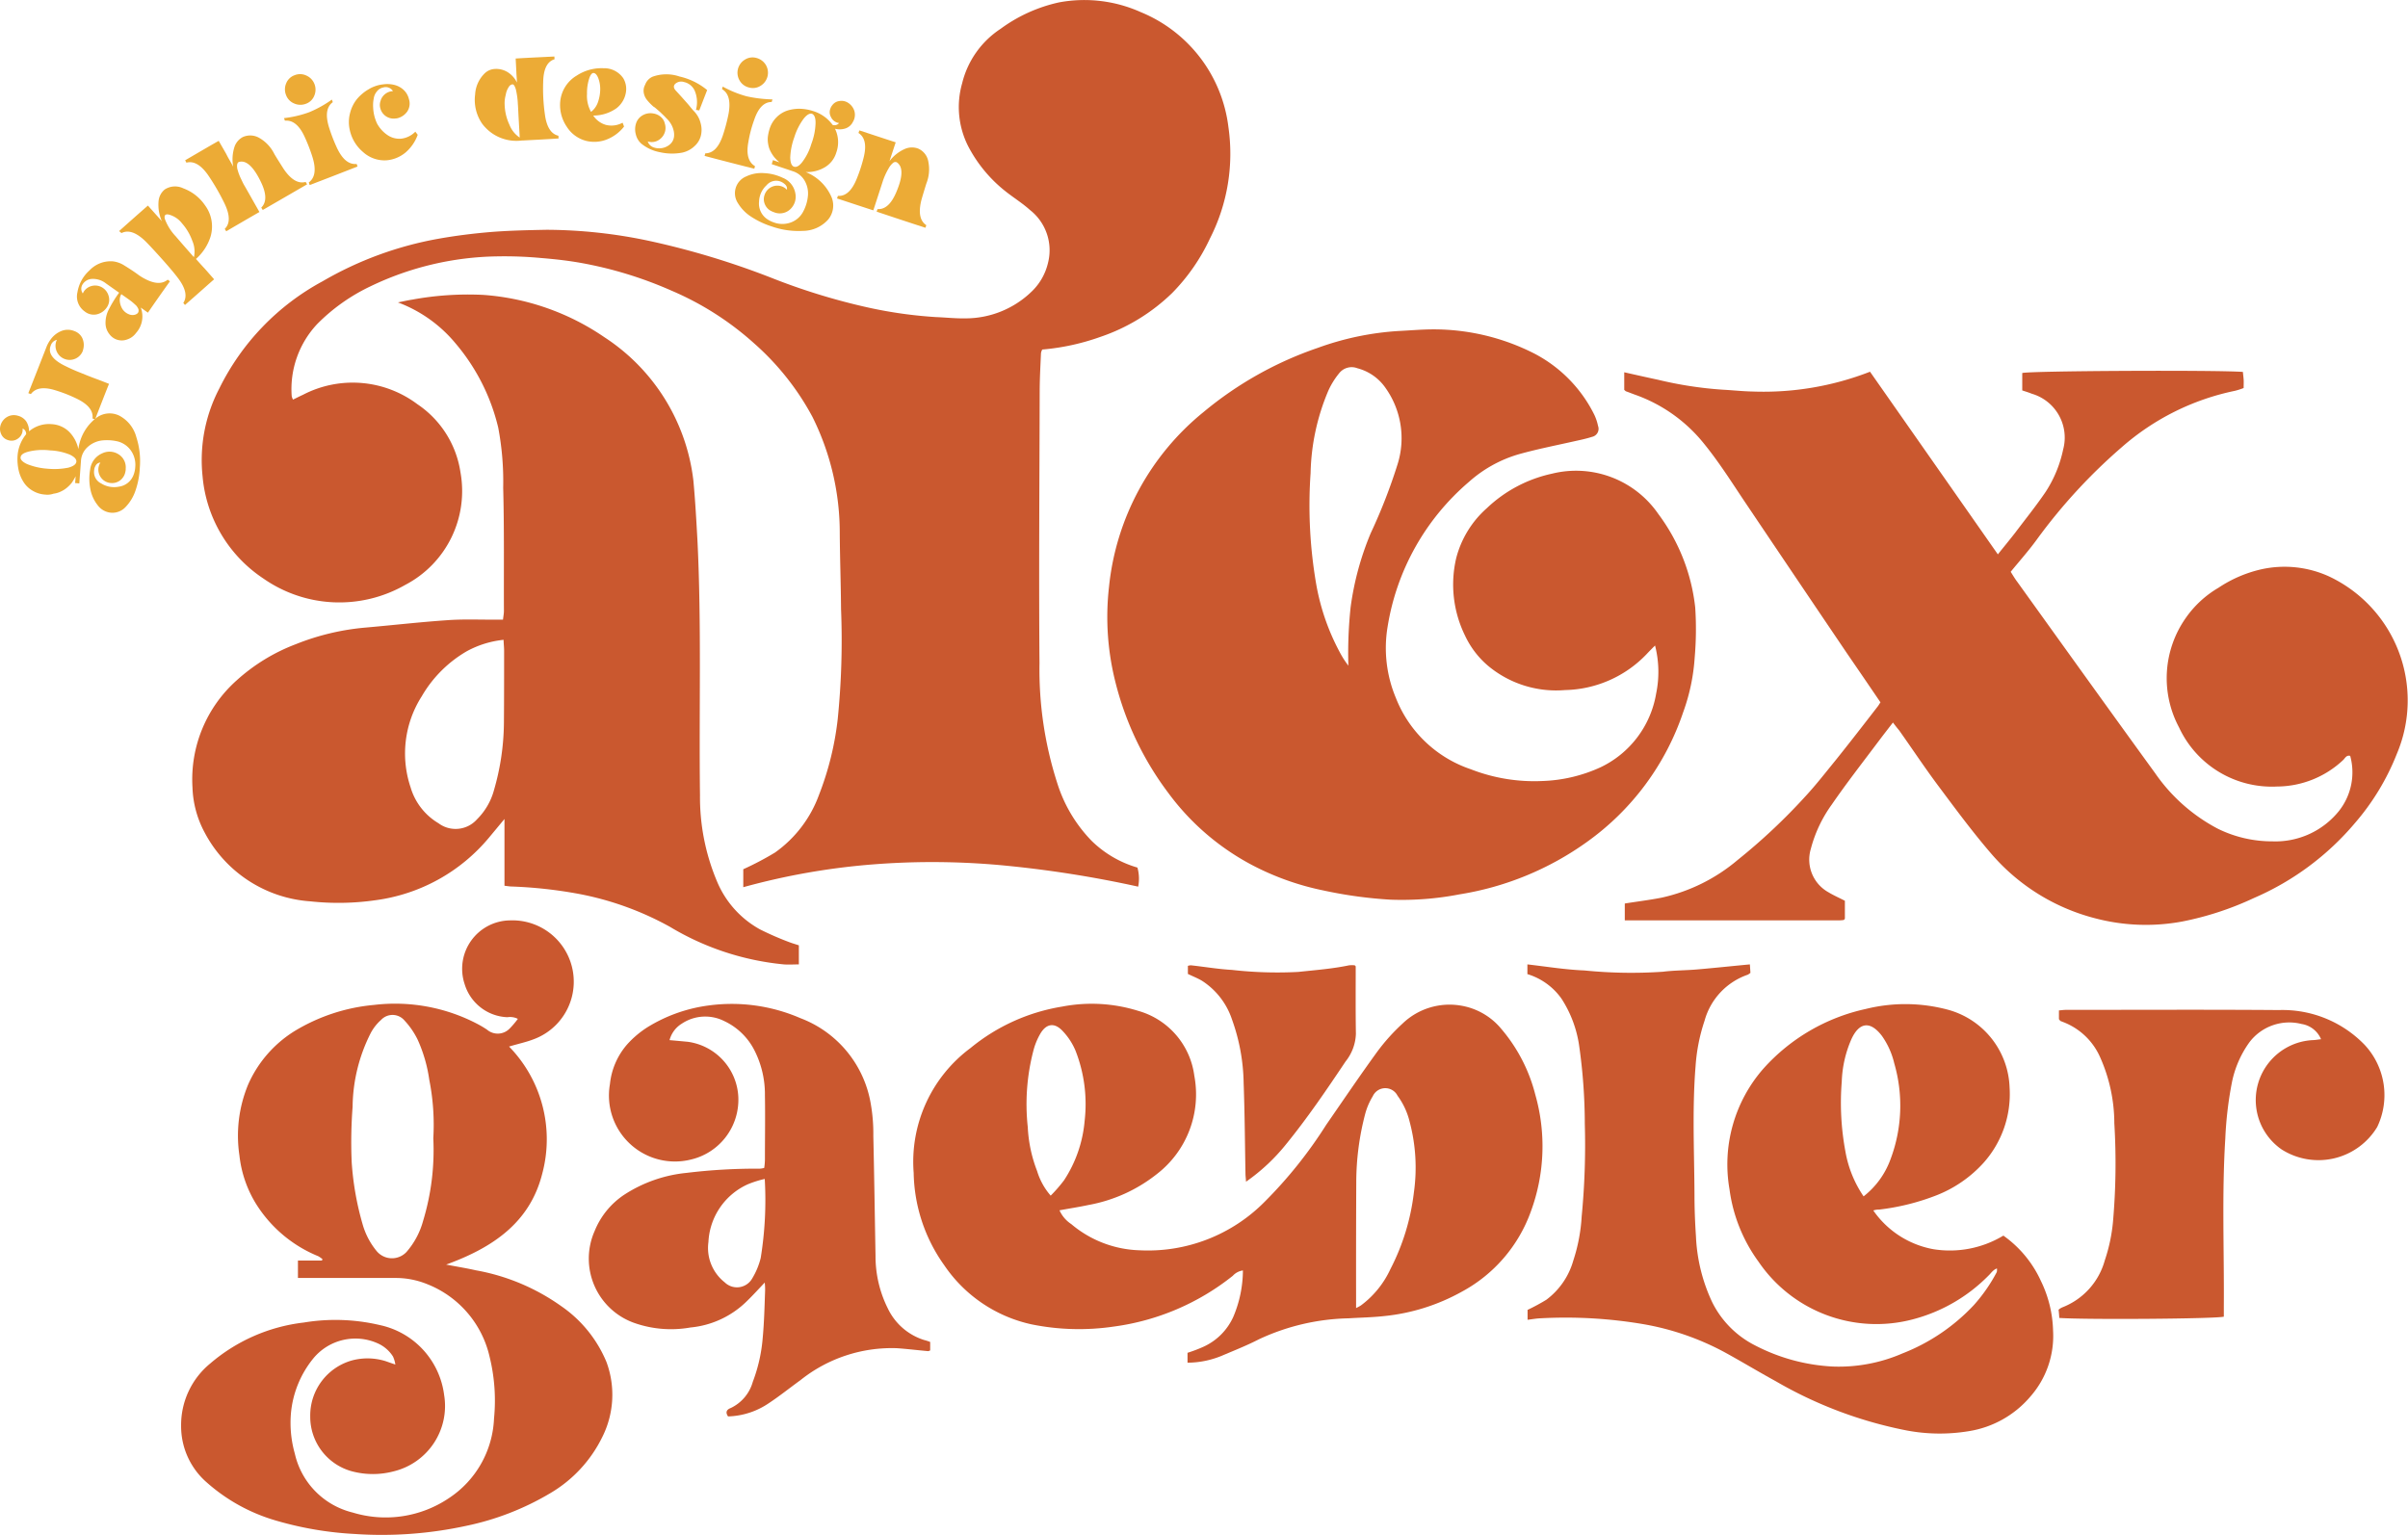 <svg id="Layer_1" data-name="Layer 1" xmlns="http://www.w3.org/2000/svg" xmlns:xlink="http://www.w3.org/1999/xlink" viewBox="0 0 131.285 83.69"><defs><style>.cls-1{fill:none;}.cls-2{clip-path:url(#clip-path);}.cls-3{fill:#ca582f;}.cls-4{fill:#ecab36;}</style><clipPath id="clip-path" transform="translate(-113.812 -43.299)"><rect class="cls-1" x="-2.044" width="266.4" height="158.4"/></clipPath></defs><g class="cls-2"><path class="cls-3" d="M129.786,65.09c.19-.09.36-.18.54-.26a5.873,5.873,0,0,1,6.24.51,5.438,5.438,0,0,1,2.35,3.71,5.77,5.77,0,0,1-3.02,6.15,7.23,7.23,0,0,1-7.72-.35,7.466,7.466,0,0,1-3.32-5.58,8.426,8.426,0,0,1,.91-4.78,13.318,13.318,0,0,1,5.63-5.85,19.274,19.274,0,0,1,6.31-2.32c.95-.17,1.92-.29,2.88-.37,1-.08,2.01-.1,3.02-.12a27.245,27.245,0,0,1,5.62.61,43.868,43.868,0,0,1,6.62,2,34.906,34.906,0,0,0,5.3,1.63,24.102,24.102,0,0,0,3.69.52c.53.02,1.06.08,1.59.07a5.179,5.179,0,0,0,3.63-1.46,3.153,3.153,0,0,0,.89-1.55,2.788,2.788,0,0,0-.98-2.9c-.41-.37-.88-.66-1.31-1a7.603,7.603,0,0,1-2.06-2.48,4.718,4.718,0,0,1-.33-3.42,4.955,4.955,0,0,1,2.1-2.98,8.41,8.41,0,0,1,3.18-1.44,7.508,7.508,0,0,1,4.46.53,7.791,7.791,0,0,1,4.78,6.27,10.177,10.177,0,0,1-1.01,6.08,10.605,10.605,0,0,1-2.06,2.97,10.383,10.383,0,0,1-3.91,2.39,12.545,12.545,0,0,1-3.17.69.579.579,0,0,0-.07.21c-.03.7-.07,1.39-.07,2.09-.01,4.94-.05,9.88-.01,14.81a20.182,20.182,0,0,0,.97,6.54,7.879,7.879,0,0,0,1.87,3.14,5.909,5.909,0,0,0,2.5,1.46,2.253,2.253,0,0,1,.04,1.04,61.064,61.064,0,0,0-7.17-1.14,41.229,41.229,0,0,0-7.2-.08,37.564,37.564,0,0,0-7.16,1.25V90.7a16.48,16.48,0,0,0,1.73-.91,6.636,6.636,0,0,0,2.4-3.15,16.4,16.4,0,0,0,1.02-4.14,42.776,42.776,0,0,0,.18-5.99c-.01-1.38-.06-2.75-.07-4.12a14.185,14.185,0,0,0-1.49-6.36,14.401,14.401,0,0,0-3.16-3.99,16.273,16.273,0,0,0-4.52-2.89,21.714,21.714,0,0,0-4.92-1.51c-.72-.13-1.45-.21-2.18-.27a21.663,21.663,0,0,0-2.42-.09,16.441,16.441,0,0,0-6.89,1.63,10.26,10.26,0,0,0-2.91,2.06,5.182,5.182,0,0,0-1.39,3.93.764.764,0,0,0,.07.19" transform="translate(-113.812 -43.299)"/></g><g class="cls-2"><path class="cls-3" d="M204.046,78.5c-.18.18-.32.32-.45.46a6.327,6.327,0,0,1-4.46,1.97,5.789,5.789,0,0,1-4.19-1.32,4.845,4.845,0,0,1-1.26-1.65,6.318,6.318,0,0,1-.48-4.23,5.458,5.458,0,0,1,1.67-2.72,7.425,7.425,0,0,1,3.55-1.88,5.446,5.446,0,0,1,5.8,2.2,10.399,10.399,0,0,1,2.01,5.1,17.917,17.917,0,0,1-.03,2.74,10.707,10.707,0,0,1-.62,2.95,14.296,14.296,0,0,1-5.25,7.09,16.311,16.311,0,0,1-6.95,2.86,16.492,16.492,0,0,1-3.77.29,23.768,23.768,0,0,1-3.64-.5,14.685,14.685,0,0,1-3.77-1.32,13.48,13.48,0,0,1-4.69-3.99,16.802,16.802,0,0,1-2.88-6.01,14.491,14.491,0,0,1-.36-5.24,14.104,14.104,0,0,1,5.14-9.52,19.646,19.646,0,0,1,6.24-3.51,15.693,15.693,0,0,1,4.39-.92c.64-.03,1.28-.09,1.92-.09a12.083,12.083,0,0,1,5.5,1.32,7.527,7.527,0,0,1,3.26,3.32,2.666,2.666,0,0,1,.21.62.448.448,0,0,1-.32.6c-.31.1-.64.17-.96.24-1.02.23-2.04.43-3.04.71a7.022,7.022,0,0,0-2.72,1.51,13.106,13.106,0,0,0-4.43,7.89,7.038,7.038,0,0,0,.45,3.89,6.675,6.675,0,0,0,4.09,3.89,9.518,9.518,0,0,0,3.88.64,8.233,8.233,0,0,0,3.19-.75,5.452,5.452,0,0,0,3.03-4.02,5.82,5.82,0,0,0-.06-2.62m-16.72,1.1a23.682,23.682,0,0,1,.12-3.17,15.855,15.855,0,0,1,1.1-4.06,29.864,29.864,0,0,0,1.47-3.78,4.733,4.733,0,0,0-.66-4.13,2.693,2.693,0,0,0-1.54-1.08.864.864,0,0,0-.99.27,4.236,4.236,0,0,0-.6.97,12.122,12.122,0,0,0-.96,4.48,25.297,25.297,0,0,0,.3,6.02,12.328,12.328,0,0,0,1.38,3.91,5.137,5.137,0,0,0,.38.57" transform="translate(-113.812 -43.299)"/></g><g class="cls-2"><path class="cls-3" d="M217.016,82.7c-.27.35-.52.67-.76.99-.87,1.16-1.76,2.3-2.58,3.49a7.268,7.268,0,0,0-1.14,2.42,2.036,2.036,0,0,0,.97,2.36c.28.17.58.3.89.46v.98c-.01.01-.02.03-.03.04s-.03.03-.04.03a2.449,2.449,0,0,1-.27.02h-11.66v-.92c.68-.11,1.35-.19,2.01-.32a9.609,9.609,0,0,0,4.15-2.06,32.427,32.427,0,0,0,3.72-3.5c.57-.62,1.09-1.29,1.62-1.94.77-.96,1.52-1.93,2.27-2.9.06-.07.1-.15.17-.25-.61-.9-1.22-1.79-1.83-2.68q-2.82-4.17-5.63-8.35c-.7-1.05-1.38-2.12-2.18-3.1a8.41,8.41,0,0,0-3.72-2.64c-.17-.06-.34-.13-.51-.19-.03-.01-.05-.04-.1-.08V63.6c.62.14,1.24.28,1.85.41a20.94,20.94,0,0,0,3.52.54c.55.03,1.1.09,1.64.1a15.995,15.995,0,0,0,6.39-1.08c2.31,3.3,4.62,6.6,6.97,9.96.35-.44.66-.81.96-1.2.55-.73,1.13-1.45,1.64-2.2a6.788,6.788,0,0,0,.96-2.32,2.492,2.492,0,0,0-1.71-3.04c-.17-.07-.34-.12-.52-.18v-.95c.45-.12,10.5-.17,12.03-.06.01.13.03.27.04.41.01.15,0,.29,0,.47a4.262,4.262,0,0,1-.47.15,13.485,13.485,0,0,0-6.18,3.08,30.018,30.018,0,0,0-4.64,5.05c-.43.59-.92,1.14-1.41,1.74.12.19.23.38.36.55,2.5,3.48,5,6.97,7.52,10.44a9.534,9.534,0,0,0,3.43,3.03,6.693,6.693,0,0,0,2.97.68,4.439,4.439,0,0,0,3.62-1.66,3.394,3.394,0,0,0,.61-3c-.21-.06-.28.13-.39.23a5.295,5.295,0,0,1-3.6,1.44,5.579,5.579,0,0,1-5.34-3.22,5.701,5.701,0,0,1,.35-5.95,5.64,5.64,0,0,1,1.8-1.67,6.99,6.99,0,0,1,2.31-1,5.849,5.849,0,0,1,3.71.38,7.472,7.472,0,0,1,3.71,9.66,13.102,13.102,0,0,1-2.29,3.79,14.952,14.952,0,0,1-5.51,4.09,16.815,16.815,0,0,1-3.9,1.28,10.84,10.84,0,0,1-4.74-.17,11.117,11.117,0,0,1-5.7-3.55c-.99-1.15-1.9-2.38-2.81-3.6-.76-1.01-1.46-2.07-2.19-3.1-.11-.13-.21-.26-.34-.43" transform="translate(-113.812 -43.299)"/></g><g class="cls-2"><path class="cls-3" d="M157.366,94.85v1.04c-.29,0-.56.02-.82,0a14.772,14.772,0,0,1-6.21-2.05,16.625,16.625,0,0,0-4.94-1.79,24.996,24.996,0,0,0-3.76-.41c-.09-.01-.18-.02-.32-.04V87.96c-.33.4-.58.7-.83,1a9.704,9.704,0,0,1-6.2,3.43,14.231,14.231,0,0,1-3.57.06,7.056,7.056,0,0,1-5.74-3.74,5.558,5.558,0,0,1-.67-2.47,7.237,7.237,0,0,1,2.41-5.84,10.159,10.159,0,0,1,3.22-1.97,13.301,13.301,0,0,1,3.83-.91c1.48-.13,2.95-.3,4.43-.4.8-.06,1.61-.03,2.42-.03h.62c.02-.19.05-.33.05-.47-.01-2.24.02-4.48-.04-6.72a15.793,15.793,0,0,0-.27-3.28,11.04,11.04,0,0,0-2.34-4.61,7.457,7.457,0,0,0-3.13-2.22c.26-.05.51-.11.77-.15a16.858,16.858,0,0,1,3.88-.26,13.351,13.351,0,0,1,6.61,2.31,10.823,10.823,0,0,1,4.85,7.82c.1,1.07.16,2.15.22,3.23.23,4.64.08,9.28.14,13.92a11.816,11.816,0,0,0,.93,4.71,5.318,5.318,0,0,0,2.34,2.61,16.304,16.304,0,0,0,1.66.72c.14.05.28.09.46.15m-16.1-16.66a5.331,5.331,0,0,0-2,.62,6.748,6.748,0,0,0-2.46,2.46,5.794,5.794,0,0,0-.61,4.96,3.383,3.383,0,0,0,1.52,1.96,1.558,1.558,0,0,0,2.1-.21,3.547,3.547,0,0,0,.93-1.6,13.482,13.482,0,0,0,.54-3.68c.01-1.3.01-2.61.01-3.91,0-.18-.02-.35-.03-.6" transform="translate(-113.812 -43.299)"/></g><g class="cls-2"><path class="cls-3" d="M215.946,109.31a5.092,5.092,0,0,0,3.27,2.11,5.647,5.647,0,0,0,3.82-.74,6.149,6.149,0,0,1,2.05,2.48,6.547,6.547,0,0,1,.66,2.7,5.009,5.009,0,0,1-1.24,3.6,5.532,5.532,0,0,1-3.33,1.88,9.697,9.697,0,0,1-3.44-.04,22.933,22.933,0,0,1-7.11-2.68c-.93-.51-1.84-1.06-2.77-1.57a14.553,14.553,0,0,0-4.44-1.54,25.379,25.379,0,0,0-5.64-.32c-.22.01-.43.05-.68.08v-.54a11.019,11.019,0,0,0,1.02-.55,4.033,4.033,0,0,0,1.47-2.13,9.42,9.42,0,0,0,.46-2.42,40.587,40.587,0,0,0,.17-5.05,30.447,30.447,0,0,0-.31-4.27,6.385,6.385,0,0,0-.96-2.55,3.52,3.52,0,0,0-1.86-1.34v-.53c1.05.12,2.08.29,3.11.33a25.497,25.497,0,0,0,4.28.07c.63-.08,1.28-.07,1.92-.13.93-.08,1.86-.18,2.82-.27.01.14.02.3.03.46a.937.937,0,0,1-.14.1,3.687,3.687,0,0,0-2.36,2.51,9.839,9.839,0,0,0-.49,2.47c-.19,2.35-.07,4.69-.06,7.04,0,.75.03,1.5.08,2.25a9.358,9.358,0,0,0,.89,3.6,5.251,5.251,0,0,0,2.32,2.34,10.31,10.31,0,0,0,4.26,1.16,8.725,8.725,0,0,0,3.8-.72,10.61,10.61,0,0,0,3.88-2.63,8.915,8.915,0,0,0,1.25-1.8.558.558,0,0,0,.01-.2c-.22.08-.32.26-.46.39a8.973,8.973,0,0,1-4.14,2.39,7.774,7.774,0,0,1-8.4-3.15,8.601,8.601,0,0,1-1.58-3.94,7.926,7.926,0,0,1,1.86-6.6,10.482,10.482,0,0,1,5.57-3.24,8.951,8.951,0,0,1,4.51.05,4.559,4.559,0,0,1,3.33,4.24,5.623,5.623,0,0,1-1.42,4.1,6.816,6.816,0,0,1-2.56,1.77,12.596,12.596,0,0,1-3.13.78.913.913,0,0,0-.32.05m-.53-.77a4.527,4.527,0,0,0,1.47-2.03,8.287,8.287,0,0,0,.2-5.23,4.272,4.272,0,0,0-.67-1.49c-.63-.83-1.24-.76-1.67.19a6.264,6.264,0,0,0-.52,2.29,14.481,14.481,0,0,0,.2,3.83,6.235,6.235,0,0,0,.99,2.44" transform="translate(-113.812 -43.299)"/></g><g class="cls-2"><path class="cls-3" d="M141.566,100.37a7.242,7.242,0,0,1,1.81,6.93c-.67,2.66-2.68,4.03-5.24,4.96.63.12,1.13.2,1.61.31a11.506,11.506,0,0,1,4.67,1.96,6.913,6.913,0,0,1,2.46,3.04,5.138,5.138,0,0,1-.23,4.1,7.233,7.233,0,0,1-2.84,3.06,14.85,14.85,0,0,1-4.59,1.78,21.714,21.714,0,0,1-6.07.44,18.703,18.703,0,0,1-4.32-.74,9.778,9.778,0,0,1-3.73-2.06,4.063,4.063,0,0,1-1.41-3.11,4.34,4.34,0,0,1,1.58-3.38,9.517,9.517,0,0,1,5.11-2.24,10.546,10.546,0,0,1,4.15.14,4.476,4.476,0,0,1,3.5,3.81,3.669,3.669,0,0,1-2.77,4.17,4.433,4.433,0,0,1-2.23,0,3.08,3.08,0,0,1-2.3-3,3.119,3.119,0,0,1,2.3-3.06,3.301,3.301,0,0,1,1.79.04c.15.05.31.11.55.19a1.552,1.552,0,0,0-.13-.44,1.885,1.885,0,0,0-.82-.71,2.972,2.972,0,0,0-3.5.79,5.526,5.526,0,0,0-1.24,3,6.153,6.153,0,0,0,.21,2.22,4.276,4.276,0,0,0,3.15,3.21,6.171,6.171,0,0,0,5.26-.79,5.472,5.472,0,0,0,2.45-4.33,10.016,10.016,0,0,0-.24-3.37,5.593,5.593,0,0,0-3.42-3.97,4.539,4.539,0,0,0-1.72-.33h-5.31v-.95h1.31a.292.292,0,0,0,.02-.09c-.08-.05-.15-.11-.23-.15a7.197,7.197,0,0,1-3.42-2.91,6.326,6.326,0,0,1-.87-2.58,7.277,7.277,0,0,1,.48-3.88,6.515,6.515,0,0,1,2.52-2.9,10.091,10.091,0,0,1,4.34-1.43,9.661,9.661,0,0,1,5.64,1.04,5.484,5.484,0,0,1,.52.31.9.9,0,0,0,1.24-.07,4.786,4.786,0,0,0,.44-.52.936.936,0,0,0-.57-.09,2.538,2.538,0,0,1-2.33-1.8,2.64,2.64,0,0,1,2.47-3.48,3.346,3.346,0,0,1,1.27,6.49c-.39.15-.82.24-1.32.39m-4.13,5a12.576,12.576,0,0,0-.22-3.19,7.952,7.952,0,0,0-.64-2.2,4.296,4.296,0,0,0-.71-1.03.854.854,0,0,0-1.28-.03,2.529,2.529,0,0,0-.57.73,9.09,9.09,0,0,0-.98,4.01,25.165,25.165,0,0,0-.05,3.01,15.902,15.902,0,0,0,.61,3.44,4.019,4.019,0,0,0,.74,1.4,1.085,1.085,0,0,0,1.64.06,4.289,4.289,0,0,0,.9-1.68,13.308,13.308,0,0,0,.56-4.52" transform="translate(-113.812 -43.299)"/></g><g class="cls-2"><path class="cls-3" d="M178.556,117.61v-.54a7.464,7.464,0,0,0,.87-.33,3.257,3.257,0,0,0,1.63-1.64,6.528,6.528,0,0,0,.52-2.52.915.915,0,0,0-.55.29,13.191,13.191,0,0,1-6.49,2.77,12.964,12.964,0,0,1-4.48-.12,7.737,7.737,0,0,1-4.76-3.22,8.917,8.917,0,0,1-1.67-5.04,7.727,7.727,0,0,1,3.1-6.81,10.511,10.511,0,0,1,5-2.26,8.5,8.5,0,0,1,4.13.23,4.248,4.248,0,0,1,3.07,3.54,5.487,5.487,0,0,1-2.05,5.37,8.4,8.4,0,0,1-3.72,1.68c-.51.11-1.04.19-1.58.29a1.752,1.752,0,0,0,.64.75,6.036,6.036,0,0,0,3.72,1.43,8.947,8.947,0,0,0,6.82-2.64,24.289,24.289,0,0,0,3.36-4.2c.92-1.33,1.82-2.66,2.77-3.97a10.765,10.765,0,0,1,1.39-1.55,3.693,3.693,0,0,1,3.2-.98,3.622,3.622,0,0,1,2.19,1.27,8.886,8.886,0,0,1,1.85,3.58,10.277,10.277,0,0,1-.24,6.37,8.057,8.057,0,0,1-3.75,4.37,10.939,10.939,0,0,1-4.27,1.34c-.64.07-1.28.08-1.92.12a12.115,12.115,0,0,0-4.88,1.14c-.62.32-1.27.58-1.91.85a4.956,4.956,0,0,1-1.99.43m9.19-2.98a2.41,2.41,0,0,0,.26-.14,5.154,5.154,0,0,0,1.61-1.98,12.181,12.181,0,0,0,1.28-4.17,9.724,9.724,0,0,0-.24-3.91,3.975,3.975,0,0,0-.65-1.38.749.749,0,0,0-1.35.03,3.643,3.643,0,0,0-.41.95,14.708,14.708,0,0,0-.49,3.74q-.015,3.135-.01,6.27l0,.59m-16.65-6.13a7.969,7.969,0,0,0,.73-.84,6.986,6.986,0,0,0,1.12-3.23,7.994,7.994,0,0,0-.49-3.82,3.534,3.534,0,0,0-.71-1.09c-.44-.47-.88-.41-1.21.14a3.655,3.655,0,0,0-.39.96,11.561,11.561,0,0,0-.3,4.14,7.63,7.63,0,0,0,.51,2.4,3.641,3.641,0,0,0,.74,1.34" transform="translate(-113.812 -43.299)"/></g><g class="cls-2"><path class="cls-3" d="M164.526,116.48v.46a.374.374,0,0,1-.11.04c-.57-.05-1.13-.12-1.7-.16a7.97,7.97,0,0,0-5.26,1.74c-.58.42-1.14.87-1.73,1.26a4.156,4.156,0,0,1-2.22.72c-.15-.22-.09-.37.15-.46a2.251,2.251,0,0,0,1.2-1.43,8.694,8.694,0,0,0,.54-2.4c.08-.86.1-1.72.13-2.58a3.474,3.474,0,0,0-.02-.43c-.35.37-.65.7-.97,1.01a5.039,5.039,0,0,1-3.08,1.44,6.041,6.041,0,0,1-3.04-.24,3.721,3.721,0,0,1-2.18-5.03,4.308,4.308,0,0,1,1.61-1.97,7.581,7.581,0,0,1,3.39-1.19,31.454,31.454,0,0,1,4-.23,1.323,1.323,0,0,0,.24-.04,3.275,3.275,0,0,0,.04-.43c0-1.17.02-2.35,0-3.52a5.295,5.295,0,0,0-.56-2.44,3.525,3.525,0,0,0-1.66-1.62,2.303,2.303,0,0,0-2.31.14,1.501,1.501,0,0,0-.67.9c.35.03.67.06.99.09a3.188,3.188,0,0,1,2.76,3.02,3.351,3.351,0,0,1-2.62,3.41,3.598,3.598,0,0,1-4.38-4.12,3.89,3.89,0,0,1,.95-2.18,5.322,5.322,0,0,1,1.09-.92,8.423,8.423,0,0,1,3.34-1.19,9.397,9.397,0,0,1,5,.69,6.065,6.065,0,0,1,3.84,4.67,9.322,9.322,0,0,1,.14,1.75c.05,2.18.08,4.36.12,6.55a6.357,6.357,0,0,0,.67,2.86,3.283,3.283,0,0,0,1.97,1.72,2.6,2.6,0,0,1,.34.11m-9.02-8.89a5.594,5.594,0,0,0-.92.29,3.644,3.644,0,0,0-2.15,3.15,2.385,2.385,0,0,0,.89,2.2.955.955,0,0,0,1.5-.22,4.008,4.008,0,0,0,.46-1.11,19.718,19.718,0,0,0,.22-4.31" transform="translate(-113.812 -43.299)"/></g><g class="cls-2"><path class="cls-3" d="M226.066,98.88V98.4c.13-.01.25-.03.38-.03,3.87,0,7.75-.02,11.62.01a6.223,6.223,0,0,1,4.66,1.89,4.02,4.02,0,0,1,.69,4.49,3.741,3.741,0,0,1-5.21,1.22,3.274,3.274,0,0,1,1.68-5.96c.14,0,.28-.03.47-.05a1.38,1.38,0,0,0-1.06-.83,2.724,2.724,0,0,0-2.84.99,5.627,5.627,0,0,0-.96,2.2,20.647,20.647,0,0,0-.36,3.05c-.19,3.04-.06,6.09-.08,9.13v.59c-.44.12-7.49.17-8.97.07-.01-.15-.02-.3-.04-.45a.859.859,0,0,1,.21-.13,3.839,3.839,0,0,0,2.31-2.56,9.163,9.163,0,0,0,.45-2.14,36.499,36.499,0,0,0,.07-5.33,8.894,8.894,0,0,0-.78-3.62,3.608,3.608,0,0,0-2.02-1.91l-.15-.06a.444.444,0,0,0-.07-.09" transform="translate(-113.812 -43.299)"/></g><g class="cls-2"><path class="cls-3" d="M181.746,107.74c-.01-.2-.03-.31-.03-.42-.03-1.65-.04-3.3-.1-4.95a10.666,10.666,0,0,0-.64-3.49,4.009,4.009,0,0,0-1.62-2.09c-.23-.14-.49-.24-.78-.38v-.44a.555.555,0,0,1,.17-.03c.74.08,1.49.21,2.23.25a21.842,21.842,0,0,0,3.62.11c.93-.1,1.86-.17,2.77-.36a1.605,1.605,0,0,1,.31,0c.03.04.05.05.05.06,0,1.23-.01,2.45.01,3.68a2.54,2.54,0,0,1-.56,1.5c-1.03,1.54-2.07,3.07-3.24,4.51a10.493,10.493,0,0,1-2.19,2.05" transform="translate(-113.812 -43.299)"/></g><g class="cls-2"><path class="cls-4" d="M116.276,70.27a1.518,1.518,0,0,1-.7-.22,1.409,1.409,0,0,1-.49-.48,2.005,2.005,0,0,1-.26-.64,2.802,2.802,0,0,1-.06-.71,2.095,2.095,0,0,1,.47-1.24.304.304,0,0,0-.19-.31v.09a.573.573,0,0,1-.21.42.593.593,0,0,1-.44.15.733.733,0,0,1-.2-.05.571.571,0,0,1-.32-.31.669.669,0,0,1-.04-.46.784.784,0,0,1,.34-.46.741.741,0,0,1,.61-.08.788.788,0,0,1,.45.3.989.989,0,0,1,.16.55,1.673,1.673,0,0,1,1.24-.39,1.464,1.464,0,0,1,.95.42,1.904,1.904,0,0,1,.5.94,2.55,2.55,0,0,1,1-1.72,1.198,1.198,0,0,1,1.22-.11,1.863,1.863,0,0,1,.94,1.18,4.262,4.262,0,0,1,.19,1.65,4.403,4.403,0,0,1-.23,1.24,2.394,2.394,0,0,1-.54.91.979.979,0,0,1-.78.32,1.007,1.007,0,0,1-.74-.4,2.018,2.018,0,0,1-.41-.9,2.852,2.852,0,0,1-.01-1.05,1.102,1.102,0,0,1,.66-.89.91.91,0,0,1,.85.03.833.833,0,0,1,.43.8v.05a.586.586,0,0,1-.02.13.708.708,0,0,1-.15.33.672.672,0,0,1-.28.22.702.702,0,0,1-.35.06.716.716,0,0,1-.51-.25.74.74,0,0,1-.18-.54.761.761,0,0,1,.11-.33.442.442,0,0,0-.15.05.333.333,0,0,0-.12.14.52.52,0,0,0-.07.23.685.685,0,0,0,.38.72,1.334,1.334,0,0,0,.96.18.997.997,0,0,0,.81-.65,1.427,1.427,0,0,0,.09-.42,1.35,1.35,0,0,0-.25-.92,1.264,1.264,0,0,0-.71-.48,2.554,2.554,0,0,0-.87-.05,1.412,1.412,0,0,0-.77.36,1.096,1.096,0,0,0-.36.76l-.09,1.22-.23-.02c.01-.09.02-.21.03-.37a3.788,3.788,0,0,1-.2.34,1.789,1.789,0,0,1-.27.28,1.422,1.422,0,0,1-.33.21,1.246,1.246,0,0,1-.4.12,1.023,1.023,0,0,1-.46.05m-1.34-2.04c-.02.13.1.26.36.38a3.66,3.66,0,0,0,1.12.25,3.846,3.846,0,0,0,1.13-.06c.28-.08.42-.19.43-.33.01-.13-.11-.26-.36-.38a3.24,3.24,0,0,0-1.08-.23,3.304,3.304,0,0,0-1.14.06c-.29.07-.44.17-.46.31" transform="translate(-113.812 -43.299)"/></g><g class="cls-2"><path class="cls-4" d="M117.376,63.26c.22.11.46.22.71.32s.56.23.94.37.62.24.73.28c-.23.57-.48,1.22-.76,1.94l-.14-.05c.05-.42-.24-.78-.86-1.08a7.939,7.939,0,0,0-1.14-.45c-.66-.21-1.11-.14-1.36.2l-.14-.05q.51-1.29.99-2.52a1.712,1.712,0,0,1,.22-.4,1.332,1.332,0,0,1,.59-.47.941.941,0,0,1,.7,0,.763.763,0,0,1,.44.38.906.906,0,0,1,.07.54,1.332,1.332,0,0,1-.05.19.77.77,0,0,1-1.43-.57l.03-.06a.458.458,0,0,0-.34.32c-.16.4.11.78.8,1.11" transform="translate(-113.812 -43.299)"/></g><g class="cls-2"><path class="cls-4" d="M121.576,58.43c.6.35,1.05.39,1.38.12l.12.09q-.675.945-1.2,1.71l-.39-.28a1.352,1.352,0,0,1-.26,1.39.97.97,0,0,1-.48.35.835.835,0,0,1-.97-.29.953.953,0,0,1-.21-.58,1.578,1.578,0,0,1,.18-.77,6.643,6.643,0,0,1,.56-.91l-.71-.5a1.147,1.147,0,0,0-.79-.25.641.641,0,0,0-.5.31.439.439,0,0,0,.02.48c.02-.04.04-.07.06-.11a.739.739,0,0,1,.49-.31.749.749,0,0,1,.56.13.773.773,0,0,1,.29.4.73.73,0,0,1-.11.68.902.902,0,0,1-.52.35.784.784,0,0,1-.67-.16.995.995,0,0,1-.39-1.05,2.026,2.026,0,0,1,.65-1.18,1.59,1.59,0,0,1,1.27-.5,1.461,1.461,0,0,1,.64.23c.31.19.58.37.82.55.05.03.11.07.16.1m-.58,1.32c-.07-.06-.26-.19-.57-.41a.661.661,0,0,0-.08.41.959.959,0,0,0,.14.4.752.752,0,0,0,.36.29.499.499,0,0,0,.36.01.413.413,0,0,0,.11-.07.188.188,0,0,0,.05-.11.24.24,0,0,0-.02-.14.695.695,0,0,0-.12-.18c-.07-.06-.14-.13-.23-.2" transform="translate(-113.812 -43.299)"/></g><g class="cls-2"><path class="cls-4" d="M120.306,55.9c.58-.52,1.1-.98,1.57-1.39l.76.85a2.223,2.223,0,0,1-.18-1.07.923.923,0,0,1,.34-.66,1.031,1.031,0,0,1,1.01-.06,2.455,2.455,0,0,1,1.18.92,1.938,1.938,0,0,1,.3,1.73,2.727,2.727,0,0,1-.79,1.2c.15.17.31.35.48.53l.51.58c-.48.42-1,.89-1.59,1.4l-.09-.11c.23-.35.13-.81-.3-1.37-.15-.2-.43-.54-.85-1.01s-.72-.79-.9-.97c-.51-.5-.95-.65-1.32-.46Zm4.08,1.42a1.453,1.453,0,0,0-.09-.89,2.912,2.912,0,0,0-.56-.95,1.338,1.338,0,0,0-.72-.48c-.19-.04-.26.04-.22.23a2.773,2.773,0,0,0,.6.96c.1.12.41.48.94,1.08Z" transform="translate(-113.812 -43.299)"/></g><g class="cls-2"><path class="cls-4" d="M127.956,54.86c-.54.31-1.14.66-1.81,1.05l-.08-.13c.3-.29.29-.76-.02-1.4a12.252,12.252,0,0,0-.86-1.49c-.4-.59-.81-.83-1.21-.72l-.07-.13c.67-.39,1.28-.75,1.83-1.06l.38.66c.04.07.1.2.2.37s.17.3.21.38a2.211,2.211,0,0,1,.06-1.05.946.946,0,0,1,.47-.57.988.988,0,0,1,.91.06,2.055,2.055,0,0,1,.81.88c.23.38.4.64.5.8.4.59.8.82,1.2.71l.08.13c-.81.47-1.62.94-2.42,1.4l-.08-.13c.3-.29.29-.76-.02-1.4-.4-.83-.8-1.2-1.19-1.09a.092.092,0,0,0-.06.04.201.201,0,0,0-.04.08.529.529,0,0,0-.01.13.672.672,0,0,0,.03.18c.02.07.04.14.07.22a2.937,2.937,0,0,0,.12.28c.05.1.1.22.17.34.06.1.11.19.15.26Z" transform="translate(-113.812 -43.299)"/></g><g class="cls-2"><path class="cls-4" d="M132.186,51.37c.3.63.65.91,1.07.87l.05.14c-.87.34-1.74.68-2.61,1.01l-.05-.14c.34-.25.41-.7.21-1.36a9.252,9.252,0,0,0-.44-1.14c-.29-.63-.65-.91-1.07-.87l-.05-.14a5.896,5.896,0,0,0,1.37-.32,6.145,6.145,0,0,0,1.24-.69l.05.14c-.34.25-.41.7-.21,1.36a9.255,9.255,0,0,0,.44,1.14m-2.34-2.43a.797.797,0,0,1-.44-.46.835.835,0,0,1,.01-.64.769.769,0,0,1,.46-.44.793.793,0,0,1,.64.02.826.826,0,0,1,.44.46.836.836,0,0,1-.01.64.769.769,0,0,1-.46.44.835.835,0,0,1-.64-.02" transform="translate(-113.812 -43.299)"/></g><g class="cls-2"><path class="cls-4" d="M134.896,52.04a1.738,1.738,0,0,1-1.29-.45,2.165,2.165,0,0,1-.73-1.23,1.911,1.911,0,0,1,.02-.89,1.998,1.998,0,0,1,.37-.76,2.416,2.416,0,0,1,.64-.54,1.908,1.908,0,0,1,.79-.27,1.592,1.592,0,0,1,.62.03,1.161,1.161,0,0,1,.5.27,1.007,1.007,0,0,1,.29.5.783.783,0,0,1-.09.68.928.928,0,0,1-.51.36.585.585,0,0,1-.13.02.751.751,0,0,1-.83-.56.668.668,0,0,1,.03-.44.433.433,0,0,1,.01-.05v.01a.742.742,0,0,1,.5-.43.773.773,0,0,1,.15-.02.435.435,0,0,0-.23-.19.442.442,0,0,0-.3-.01.573.573,0,0,0-.35.22.768.768,0,0,0-.17.39,1.88,1.88,0,0,0-.03.48,2.412,2.412,0,0,0,.07.48,2.491,2.491,0,0,0,.14.39,1.795,1.795,0,0,0,.58.64,1.145,1.145,0,0,0,.75.19,1.281,1.281,0,0,0,.76-.38l.13.17a2.284,2.284,0,0,1-.67.97,1.86,1.86,0,0,1-1.02.42" transform="translate(-113.812 -43.299)"/></g><g class="cls-2"><path class="cls-4" d="M142.326,50.96h0a1.193,1.193,0,0,0-.15.01,2.324,2.324,0,0,1-2.08-.93,2.29,2.29,0,0,1-.38-1.59,1.747,1.747,0,0,1,.52-1.15.858.858,0,0,1,.55-.24,1.181,1.181,0,0,1,.68.16,1.362,1.362,0,0,1,.53.58c-.01-.28-.03-.46-.03-.54l-.04-.77c.63-.04,1.34-.07,2.11-.11l.01.15c-.4.12-.61.54-.62,1.26a9.921,9.921,0,0,0,.09,1.72c.09.71.34,1.1.74,1.19l.01.15c-.73.05-1.38.08-1.94.11m-1-1.94a2.761,2.761,0,0,0,.26,1.08,1.479,1.479,0,0,0,.56.7c0-.08-.02-.39-.05-.92s-.04-.83-.05-.9a4.267,4.267,0,0,0-.11-.81c-.06-.19-.12-.28-.19-.27a.277.277,0,0,0-.2.15,1.05,1.05,0,0,0-.16.42,1.692,1.692,0,0,0-.06.55" transform="translate(-113.812 -43.299)"/></g><g class="cls-2"><path class="cls-4" d="M144.356,48.83a1.847,1.847,0,0,1,.9-1.41,2.465,2.465,0,0,1,1.46-.4,1.258,1.258,0,0,1,1.08.55,1.145,1.145,0,0,1,.14.77,1.367,1.367,0,0,1-.51.86,2.178,2.178,0,0,1-1.27.4,1.239,1.239,0,0,0,.69.51,1.257,1.257,0,0,0,.91-.12l.08.21a2.23,2.23,0,0,1-.93.7,1.873,1.873,0,0,1-1.1.09,1.775,1.775,0,0,1-1.1-.79,2.097,2.097,0,0,1-.35-1.37m1.46-.41a1.779,1.779,0,0,0,.22.98,1.132,1.132,0,0,0,.38-.54,2.176,2.176,0,0,0,.12-.72,1.676,1.676,0,0,0-.11-.59c-.07-.17-.15-.26-.25-.27-.09-.01-.18.1-.25.33a2.561,2.561,0,0,0-.11.81" transform="translate(-113.812 -43.299)"/></g><g class="cls-2"><path class="cls-4" d="M149.396,47.48a2.222,2.222,0,0,1,1.46-.01,3.622,3.622,0,0,1,1.51.74l-.43,1.11-.18-.03a1.593,1.593,0,0,0-.08-1.07.838.838,0,0,0-.58-.45.486.486,0,0,0-.48.11c-.1.11-.08.24.06.38.11.12.24.26.39.43s.28.31.38.44q.15.18.18.21a1.43,1.43,0,0,1,.38.66,1.352,1.352,0,0,1,.02.69,1.14,1.14,0,0,1-.35.58,1.406,1.406,0,0,1-.66.35,2.964,2.964,0,0,1-1.22-.02,2.259,2.259,0,0,1-1.01-.46.962.962,0,0,1-.31-.52,1.035,1.035,0,0,1,.01-.58.774.774,0,0,1,.34-.44.854.854,0,0,1,.62-.11.787.787,0,0,1,.4.19.639.639,0,0,1,.21.35.769.769,0,0,1,.03.37.784.784,0,0,1-.31.5.707.707,0,0,1-.58.13.185.185,0,0,1-.07-.02.506.506,0,0,0,.28.31.877.877,0,0,0,.46.06.893.893,0,0,0,.45-.19.648.648,0,0,0,.24-.41.935.935,0,0,0-.02-.37,1.261,1.261,0,0,0-.13-.33,1.374,1.374,0,0,0-.26-.33c-.12-.13-.22-.22-.29-.29s-.19-.17-.33-.29c-.01-.01-.02-.01-.03-.02s-.02-.02-.03-.02-.02-.02-.03-.02a2.877,2.877,0,0,1-.35-.36.853.853,0,0,1-.17-.36.67.67,0,0,1,.07-.47.744.744,0,0,1,.41-.44" transform="translate(-113.812 -43.299)"/></g><g class="cls-2"><path class="cls-4" d="M154.616,51.03c-.13.68,0,1.12.36,1.33l-.04.14c-.91-.23-1.81-.46-2.71-.7l.04-.14q.63,0,.96-.99a9.757,9.757,0,0,0,.31-1.18c.12-.68,0-1.12-.36-1.33l.04-.14a5.83,5.83,0,0,0,1.3.53,7.24,7.24,0,0,0,1.41.17l-.04.14q-.63,0-.96.99a6.6,6.6,0,0,0-.31,1.18m-.48-3.34a.834.834,0,0,1,.29-1.14.78.78,0,0,1,.63-.09.853.853,0,0,1,.51.38.834.834,0,0,1-.29,1.14.78.78,0,0,1-.63.09.799.799,0,0,1-.51-.38" transform="translate(-113.812 -43.299)"/></g><g class="cls-2"><path class="cls-4" d="M155.776,50.31a1.509,1.509,0,0,1,.38-.62,1.484,1.484,0,0,1,.58-.36,2.195,2.195,0,0,1,.68-.1,2.517,2.517,0,0,1,.71.12,2.055,2.055,0,0,1,1.08.76.314.314,0,0,0,.35-.1c-.03-.01-.06-.01-.09-.02a.567.567,0,0,1-.35-.31.531.531,0,0,1-.03-.46.543.543,0,0,1,.1-.18.563.563,0,0,1,.38-.23.661.661,0,0,1,.46.08.827.827,0,0,1,.36.44.743.743,0,0,1-.07.61.703.703,0,0,1-.4.36,1.027,1.027,0,0,1-.58.02,1.664,1.664,0,0,1,.07,1.3,1.388,1.388,0,0,1-.64.81,1.877,1.877,0,0,1-1.03.25,2.569,2.569,0,0,1,1.42,1.39,1.197,1.197,0,0,1-.2,1.21,1.866,1.866,0,0,1-1.38.61,4.374,4.374,0,0,1-1.65-.23,4.61,4.61,0,0,1-1.14-.53,2.292,2.292,0,0,1-.74-.75.987.987,0,0,1,.45-1.46,1.938,1.938,0,0,1,.97-.18,2.636,2.636,0,0,1,1.01.25,1.118,1.118,0,0,1,.7.86.928.928,0,0,1-.24.82.831.831,0,0,1-.88.22c-.02-.01-.03-.01-.05-.02a.611.611,0,0,1-.12-.05.689.689,0,0,1-.28-.22.766.766,0,0,1-.14-.32.69.69,0,0,1,.03-.35.734.734,0,0,1,.93-.47.698.698,0,0,1,.29.19.433.433,0,0,0-.01-.16.361.361,0,0,0-.11-.15.768.768,0,0,0-.2-.13.682.682,0,0,0-.79.19,1.265,1.265,0,0,0-.41.89,1.025,1.025,0,0,0,.43.95,1.502,1.502,0,0,0,.38.19,1.345,1.345,0,0,0,.95-.01,1.236,1.236,0,0,0,.64-.57,2.235,2.235,0,0,0,.26-.83,1.384,1.384,0,0,0-.16-.84,1.128,1.128,0,0,0-.65-.54l-1.16-.39.07-.22c.08.03.2.07.35.12a2.467,2.467,0,0,1-.28-.28,1.853,1.853,0,0,1-.21-.33,1.234,1.234,0,0,1-.12-.37,1.397,1.397,0,0,1-.02-.41,2.422,2.422,0,0,1,.1-.45m2.32-.8c-.12-.05-.28.03-.46.25a3.36,3.36,0,0,0-.52,1.03,3.645,3.645,0,0,0-.22,1.11c.01.29.08.45.21.49s.28-.04.45-.26a3.057,3.057,0,0,0,.49-.98,3.469,3.469,0,0,0,.23-1.12c.01-.29-.06-.46-.18-.52" transform="translate(-113.812 -43.299)"/></g><g class="cls-2"><path class="cls-4" d="M161.426,54.77c-.59-.19-1.25-.41-1.98-.65l.05-.14c.42.03.76-.28,1.02-.92a8.272,8.272,0,0,0,.38-1.16c.17-.67.08-1.12-.28-1.35l.05-.14c.73.24,1.39.46,1.98.65l-.34,1.03a2.095,2.095,0,0,1,.82-.66.959.959,0,0,1,.74-.03.943.943,0,0,1,.56.72,2.091,2.091,0,0,1-.11,1.19q-.195.63-.27.9c-.17.68-.08,1.14.27,1.37l-.05.14c-.89-.29-1.77-.58-2.66-.88l.05-.14c.42.03.76-.29,1.03-.94.36-.85.36-1.38.02-1.61a.192.192,0,0,0-.19.02,1.047,1.047,0,0,0-.26.32,3.674,3.674,0,0,0-.3.65Z" transform="translate(-113.812 -43.299)"/></g></svg>